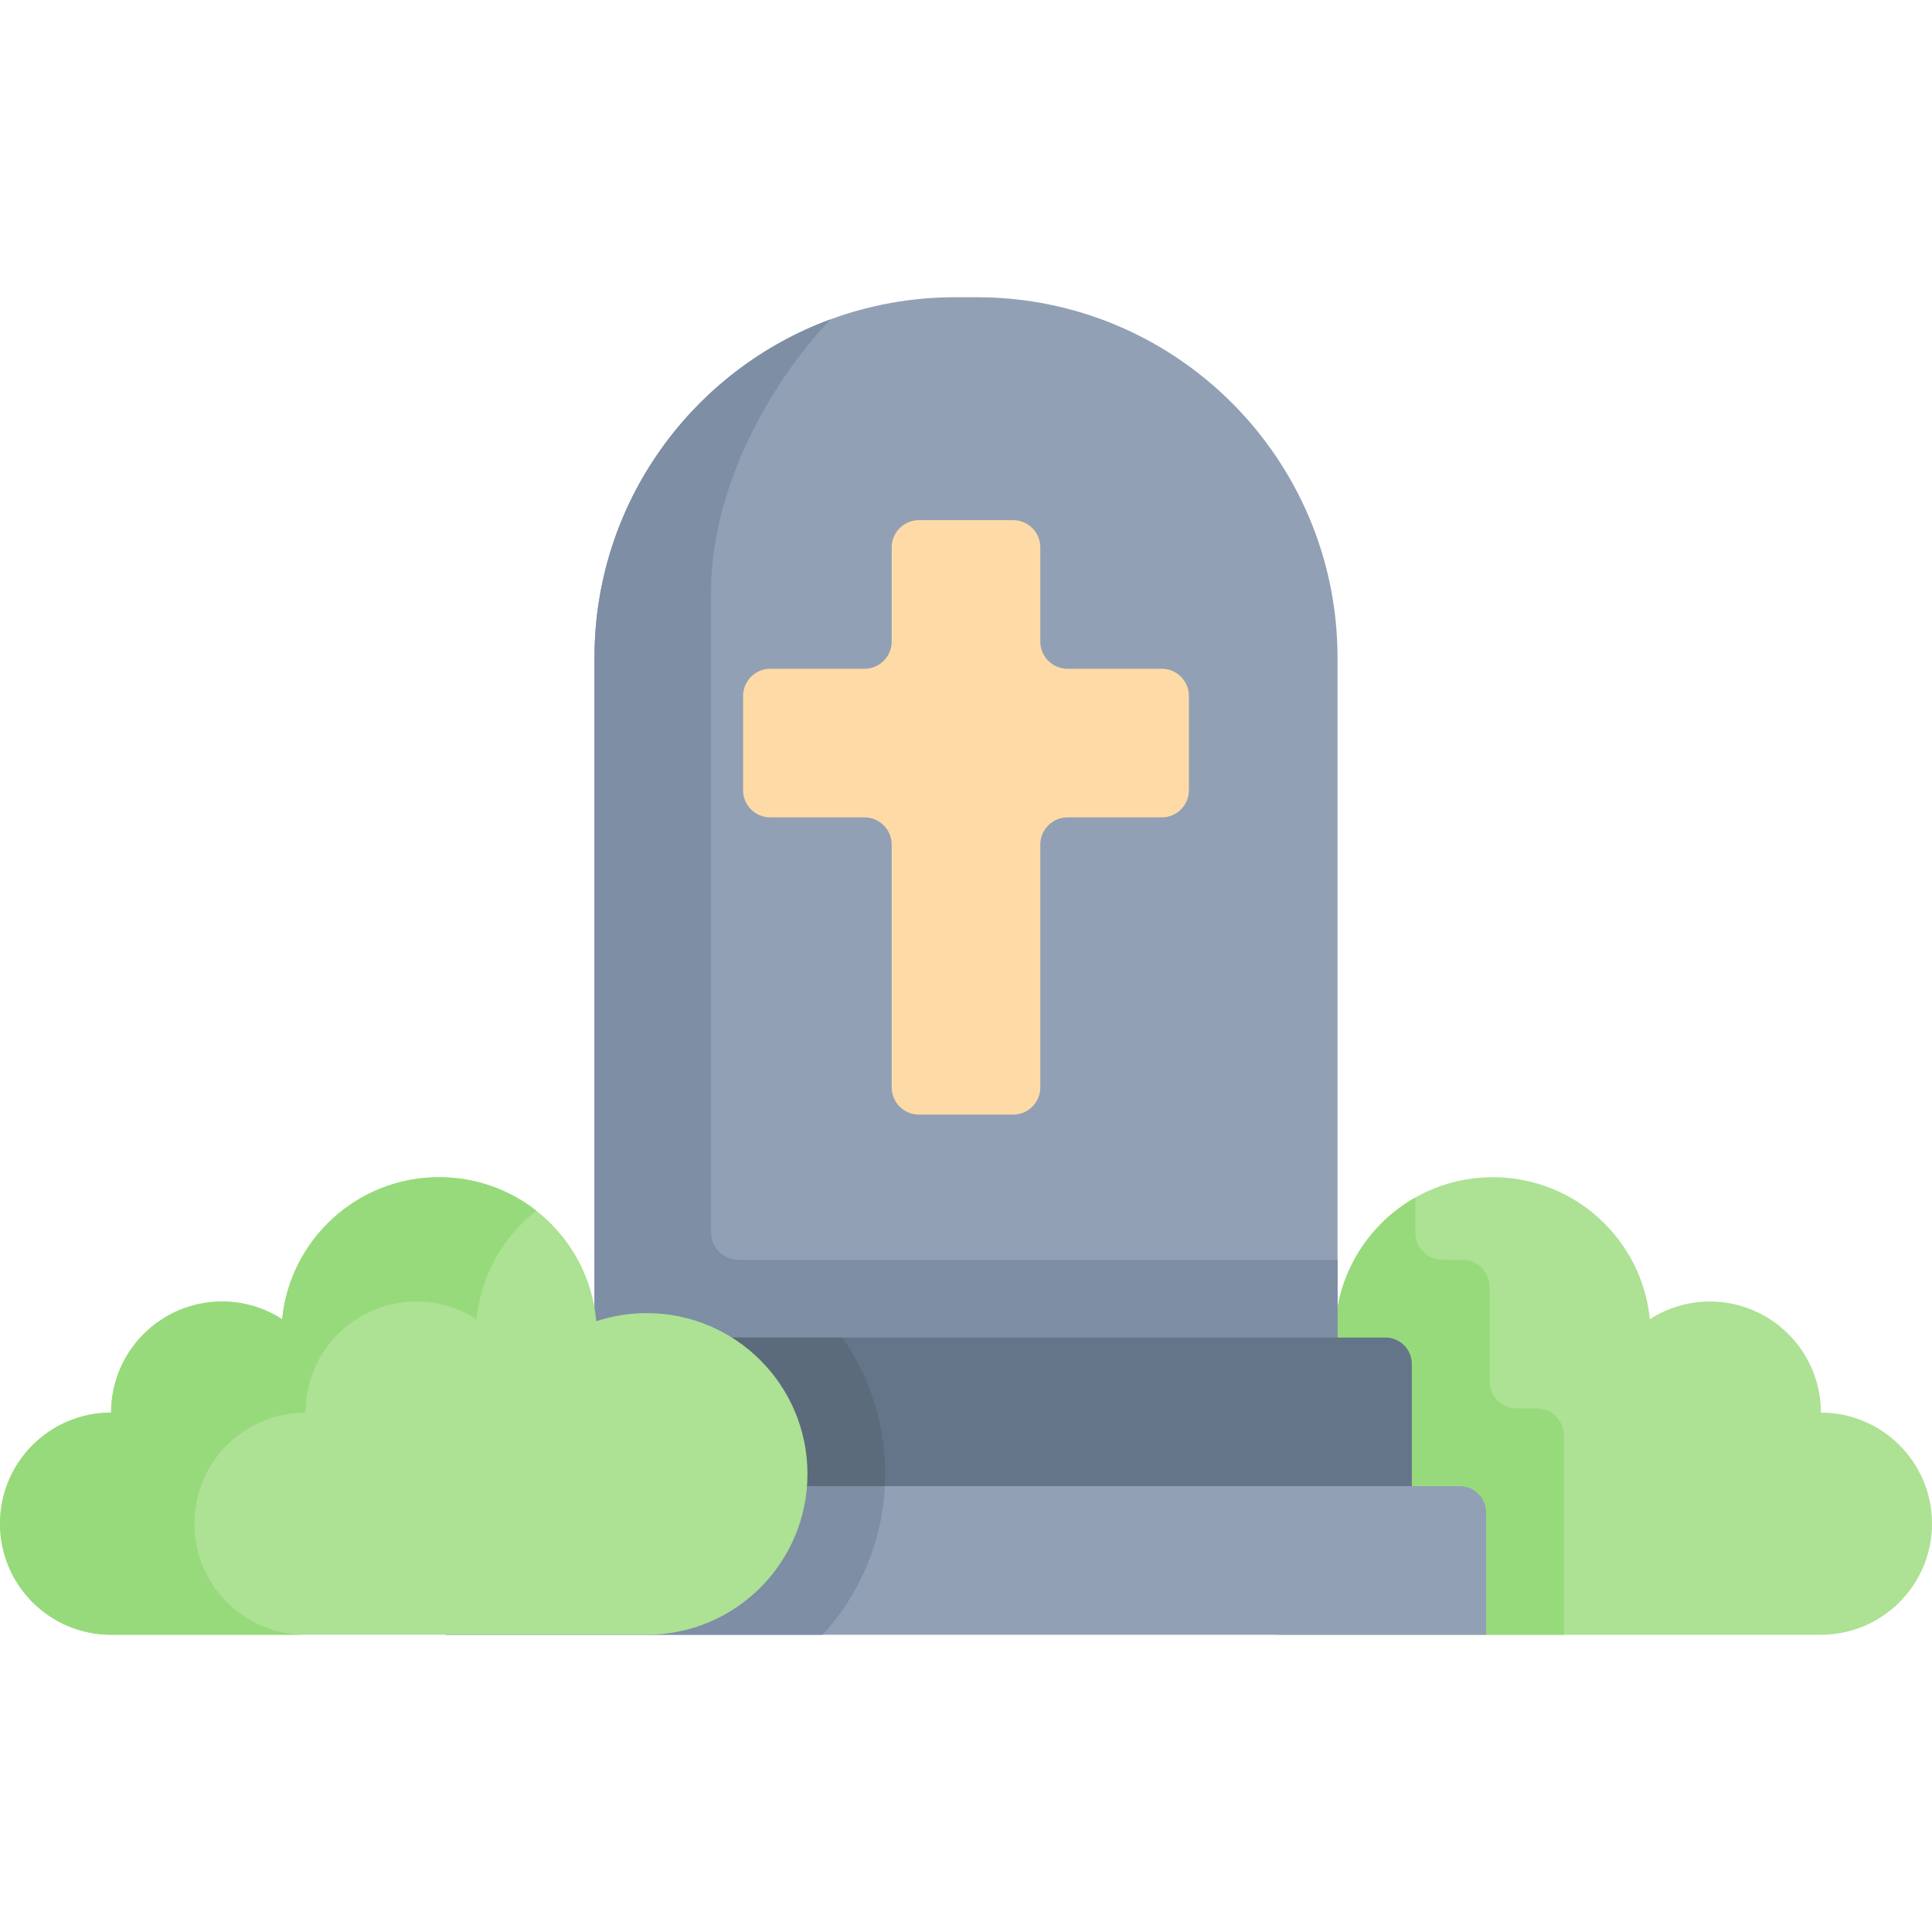 <svg id="Capa_1" enable-background="new 0 0 512 512" height="512" viewBox="0 0 512 512" width="512" xmlns="http://www.w3.org/2000/svg"><g><path d="m512 403.787c0 16.256-13.186 29.443-29.443 29.443h-141.928c-23.54 0-42.619-19.089-42.619-42.619 0-23.54 19.079-42.629 42.619-42.629 4.667 0 9.148.762 13.351 2.153 1.216-14.072 9.406-26.156 21.088-32.78 6.068-3.431 13.083-5.388 20.552-5.388 21.685 0 39.507 16.504 41.609 37.633 4.584-2.946 10.034-4.687 15.896-4.687 16.256 0 29.432 13.186 29.432 29.443 16.257-.001 29.443 13.175 29.443 29.431z" fill="#ade194"/><path d="m414.452 380.454v52.776h-73.823c-24.523 0-44.205-20.718-42.518-45.59 1.424-20.979 18.339-37.976 39.308-39.538 5.825-.434 11.402.327 16.56 2.033 1.216-14.072 9.406-26.156 21.088-32.78v9.292c0 3.983 3.229 7.211 7.211 7.211h5.264c3.983 0 7.211 3.229 7.211 7.211v24.961c0 3.983 3.229 7.211 7.211 7.211h5.275c3.985.002 7.213 3.23 7.213 7.213z" fill="#97da7b"/><path d="m354.46 174.35v190.11h-196.92v-190.11c0-41.19 26.05-76.28 62.56-89.72 10.29-3.79 21.41-5.86 33.02-5.86h5.76c52.79 0 95.58 42.79 95.58 95.58z" fill="#92a0b5"/><path d="m354.46 333.86v30.6h-196.92v-190.11c0-41.19 26.05-76.28 62.56-89.72-17.11 18.02-31.66 45.81-31.66 72v170.02c0 3.98 3.23 7.21 7.21 7.21z" fill="#7d8ea5"/><path d="m307.865 177.23h-24.961c-3.983 0-7.211-3.229-7.211-7.211v-24.961c0-3.983-3.229-7.211-7.211-7.211h-24.961c-3.983 0-7.211 3.229-7.211 7.211v24.961c0 3.983-3.229 7.211-7.211 7.211h-24.962c-3.983 0-7.211 3.229-7.211 7.211v24.962c0 3.983 3.229 7.211 7.211 7.211h24.962c3.983 0 7.211 3.229 7.211 7.211v64.345c0 3.983 3.229 7.211 7.211 7.211h24.961c3.983 0 7.211-3.229 7.211-7.211v-64.345c0-3.983 3.229-7.211 7.211-7.211h24.961c3.983 0 7.211-3.229 7.211-7.211v-24.962c0-3.983-3.229-7.211-7.211-7.211z" fill="#fedba6"/><path d="m374.151 361.462v32.384l-17.92 10h-198.696l-19.687-10v-39.384h229.303c3.866 0 7 3.134 7 7z" fill="#64758a"/><path d="m393.849 400.846v32.384h-275.698v-39.384h268.697c3.867 0 7.001 3.134 7.001 7z" fill="#92a0b5"/><path d="m234.51 393.846c-.762 15.133-6.871 28.876-16.483 39.384h-99.876v-39.384z" fill="#7d8ea5"/><path d="m234.593 390.611c0 1.082-.031 2.163-.082 3.235h-96.662v-39.384h85.361c7.169 10.251 11.383 22.726 11.383 36.149z" fill="#5b6b7c"/><path d="m171.367 347.988c-4.665 0-9.15.76-13.351 2.145-1.85-21.381-19.781-38.162-41.642-38.162-21.681 0-39.505 16.503-41.602 37.632-4.588-2.953-10.035-4.686-15.896-4.686-16.257 0-29.436 13.179-29.436 29.436-16.257 0-29.436 13.179-29.436 29.436s13.179 29.436 29.436 29.436h141.927c23.538 0 42.619-19.081 42.619-42.619s-19.081-42.618-42.619-42.618z" fill="#ade194"/><path d="m142.134 320.837c-8.746 6.851-14.69 17.101-15.854 28.763-4.584-2.946-10.034-4.687-15.896-4.687-16.256 0-29.432 13.186-29.432 29.443-16.256 0-29.443 13.176-29.443 29.432s13.186 29.443 29.443 29.443h-51.509c-16.257-.001-29.443-13.187-29.443-29.444 0-16.256 13.186-29.432 29.443-29.432 0-16.256 13.176-29.443 29.432-29.443 5.862 0 11.311 1.741 15.896 4.687 2.102-21.129 19.924-37.633 41.609-37.633 9.714.001 18.666 3.319 25.754 8.871z" fill="#97da7b"/></g></svg>